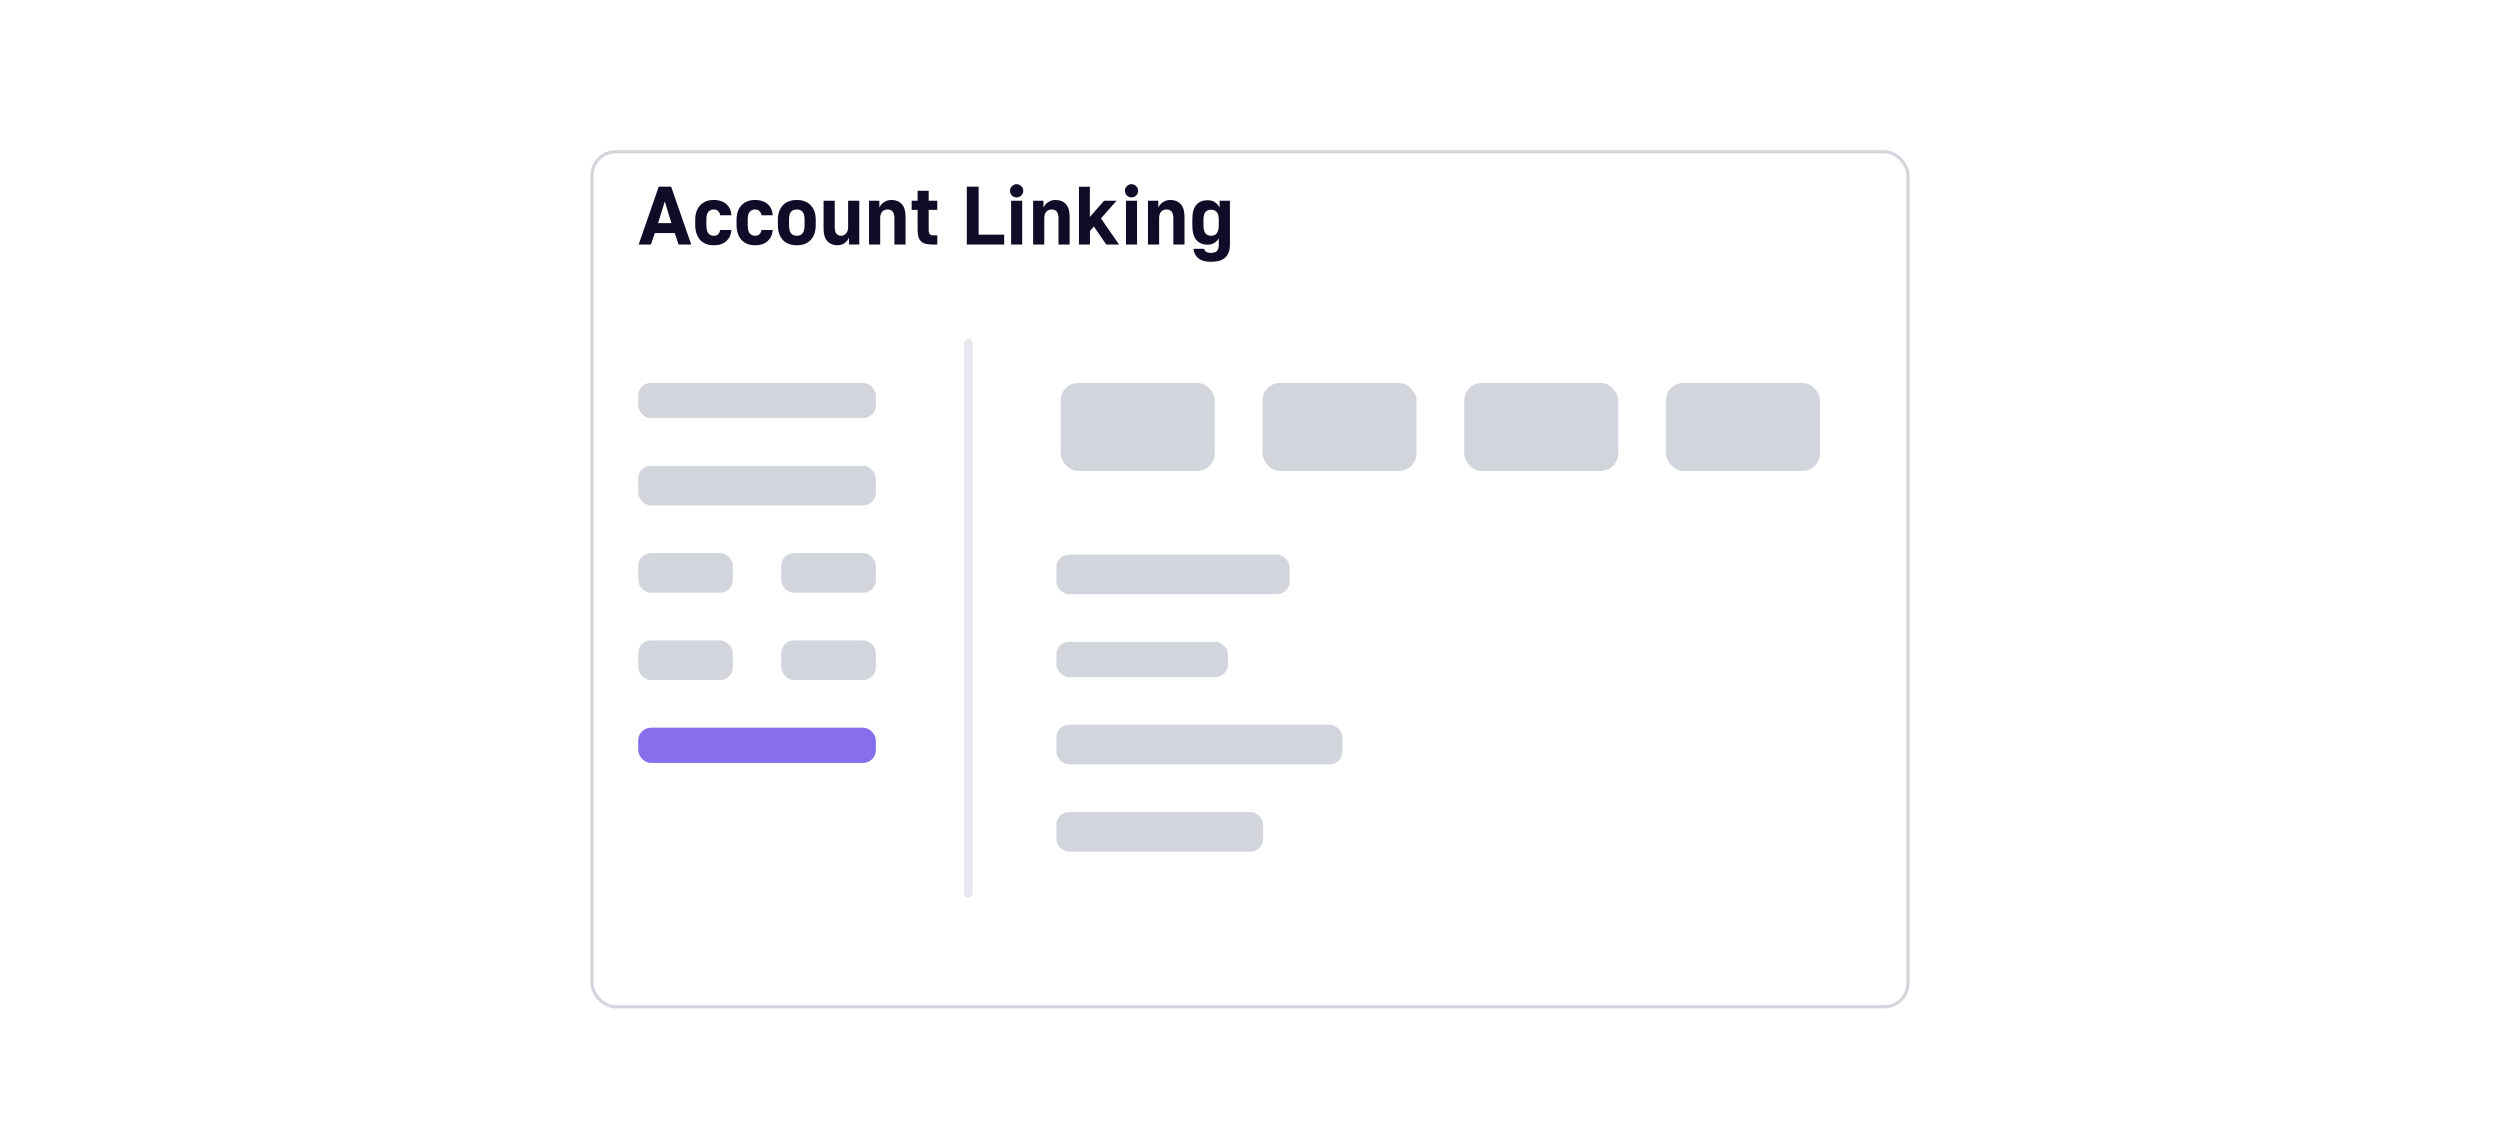 <svg width="568" height="259" viewBox="0 0 568 259" fill="none" xmlns="http://www.w3.org/2000/svg">
<g filter="url(#filter0_dd_2_411)">
<rect x="134.139" y="24" width="299.722" height="195" rx="5.778" fill="white"/>
<rect x="134.5" y="24.361" width="299" height="194.278" rx="5.417" stroke="#D3D5DC" stroke-width="0.722"/>
</g>
<path d="M149.667 42.411H152.484L157.047 55.556H154.174L153.291 52.946H148.784L147.883 55.556H145.104L149.667 42.411ZM152.54 50.692L151.038 45.754L149.517 50.692H152.54ZM162.161 55.725C161.523 55.725 160.941 55.624 160.415 55.424C159.902 55.224 159.464 54.93 159.101 54.542C158.738 54.141 158.456 53.653 158.256 53.077C158.055 52.501 157.955 51.844 157.955 51.105V49.866C157.955 49.177 158.055 48.558 158.256 48.007C158.456 47.456 158.738 46.993 159.101 46.617C159.464 46.229 159.902 45.935 160.415 45.735C160.941 45.535 161.523 45.434 162.161 45.434C162.8 45.434 163.363 45.522 163.851 45.697C164.34 45.873 164.753 46.117 165.091 46.43C165.429 46.742 165.685 47.112 165.861 47.538C166.048 47.963 166.155 48.42 166.18 48.908H163.626C163.563 48.545 163.42 48.239 163.194 47.988C162.969 47.725 162.625 47.594 162.161 47.594C161.648 47.594 161.241 47.769 160.941 48.12C160.64 48.47 160.49 49.052 160.49 49.866V51.105C160.49 52.007 160.64 52.645 160.941 53.021C161.241 53.384 161.648 53.565 162.161 53.565C162.625 53.565 162.969 53.44 163.194 53.19C163.42 52.927 163.563 52.614 163.626 52.251H166.18C166.142 52.764 166.03 53.233 165.842 53.659C165.654 54.072 165.391 54.435 165.053 54.748C164.728 55.061 164.321 55.305 163.833 55.48C163.357 55.643 162.8 55.725 162.161 55.725ZM171.55 55.725C170.912 55.725 170.33 55.624 169.804 55.424C169.291 55.224 168.853 54.93 168.49 54.542C168.126 54.141 167.845 53.653 167.645 53.077C167.444 52.501 167.344 51.844 167.344 51.105V49.866C167.344 49.177 167.444 48.558 167.645 48.007C167.845 47.456 168.126 46.993 168.49 46.617C168.853 46.229 169.291 45.935 169.804 45.735C170.33 45.535 170.912 45.434 171.55 45.434C172.189 45.434 172.752 45.522 173.24 45.697C173.729 45.873 174.142 46.117 174.48 46.43C174.818 46.742 175.074 47.112 175.25 47.538C175.437 47.963 175.544 48.42 175.569 48.908H173.015C172.952 48.545 172.808 48.239 172.583 47.988C172.358 47.725 172.013 47.594 171.55 47.594C171.037 47.594 170.63 47.769 170.33 48.12C170.029 48.47 169.879 49.052 169.879 49.866V51.105C169.879 52.007 170.029 52.645 170.33 53.021C170.63 53.384 171.037 53.565 171.55 53.565C172.013 53.565 172.358 53.44 172.583 53.19C172.808 52.927 172.952 52.614 173.015 52.251H175.569C175.531 52.764 175.419 53.233 175.231 53.659C175.043 54.072 174.78 54.435 174.442 54.748C174.117 55.061 173.71 55.305 173.222 55.48C172.746 55.643 172.189 55.725 171.55 55.725ZM181.033 55.725C179.706 55.725 178.655 55.33 177.878 54.542C177.115 53.74 176.733 52.595 176.733 51.105V49.866C176.733 49.177 176.833 48.558 177.033 48.007C177.234 47.456 177.515 46.993 177.878 46.617C178.254 46.229 178.705 45.935 179.23 45.735C179.769 45.535 180.37 45.434 181.033 45.434C181.697 45.434 182.291 45.535 182.817 45.735C183.355 45.935 183.806 46.229 184.169 46.617C184.545 46.993 184.832 47.456 185.033 48.007C185.233 48.558 185.333 49.177 185.333 49.866V51.105C185.333 52.595 184.945 53.74 184.169 54.542C183.405 55.33 182.36 55.725 181.033 55.725ZM181.033 53.565C181.596 53.565 182.028 53.384 182.329 53.021C182.642 52.645 182.798 52.007 182.798 51.105V49.866C182.798 49.052 182.642 48.47 182.329 48.12C182.028 47.769 181.596 47.594 181.033 47.594C180.47 47.594 180.032 47.769 179.719 48.12C179.418 48.47 179.268 49.052 179.268 49.866V51.105C179.268 52.007 179.418 52.645 179.719 53.021C180.032 53.384 180.47 53.565 181.033 53.565ZM190.272 55.725C189.321 55.725 188.557 55.418 187.982 54.804C187.406 54.178 187.118 53.221 187.118 51.931V45.603H189.653V51.537C189.653 52.263 189.778 52.783 190.028 53.096C190.291 53.409 190.642 53.565 191.08 53.565C191.531 53.565 191.912 53.39 192.225 53.039C192.538 52.689 192.695 52.188 192.695 51.537V45.603H195.23V55.556H192.883V53.997C192.657 54.51 192.313 54.93 191.85 55.255C191.399 55.568 190.873 55.725 190.272 55.725ZM197.444 45.603H199.791V47.162C200.017 46.649 200.373 46.236 200.862 45.923C201.35 45.597 201.907 45.434 202.533 45.434C203.534 45.434 204.317 45.747 204.88 46.373C205.456 46.987 205.744 47.938 205.744 49.227V55.556H203.209V49.622C203.209 48.896 203.071 48.376 202.796 48.063C202.533 47.75 202.164 47.594 201.688 47.594C201.162 47.594 200.743 47.763 200.43 48.101C200.129 48.439 199.979 48.946 199.979 49.622V55.556H197.444V45.603ZM211.897 55.556C211.259 55.556 210.72 55.499 210.282 55.387C209.844 55.261 209.494 55.067 209.231 54.804C208.968 54.542 208.774 54.197 208.649 53.772C208.536 53.334 208.48 52.795 208.48 52.157V47.688H207.128V45.603H208.48V43.35H210.996V45.603H212.949V47.688H210.996V52.157C210.996 52.67 211.083 53.021 211.259 53.208C211.434 53.384 211.722 53.471 212.122 53.471H212.949V55.556H211.897ZM219.659 42.411H222.344V53.321H228.147V55.556H219.659V42.411ZM229.725 45.603H232.241V55.556H229.725V45.603ZM230.983 44.852C230.57 44.852 230.213 44.708 229.912 44.42C229.624 44.12 229.48 43.763 229.48 43.35C229.48 42.937 229.624 42.586 229.912 42.298C230.213 41.998 230.57 41.848 230.983 41.848C231.396 41.848 231.746 41.998 232.034 42.298C232.335 42.586 232.485 42.937 232.485 43.35C232.485 43.763 232.335 44.12 232.034 44.42C231.746 44.708 231.396 44.852 230.983 44.852ZM234.725 45.603H237.072V47.162C237.297 46.649 237.654 46.236 238.142 45.923C238.63 45.597 239.187 45.434 239.813 45.434C240.815 45.434 241.597 45.747 242.161 46.373C242.736 46.987 243.024 47.938 243.024 49.227V55.556H240.489V49.622C240.489 48.896 240.352 48.376 240.076 48.063C239.813 47.75 239.444 47.594 238.968 47.594C238.443 47.594 238.023 47.763 237.71 48.101C237.41 48.439 237.26 48.946 237.26 49.622V55.556H234.725V45.603ZM245.14 42.43H247.619V49.284L250.849 45.603H253.684L250.135 49.622L254.248 55.556H251.337L248.539 51.462L247.638 52.457V55.556H245.14V42.43ZM255.819 45.603H258.335V55.556H255.819V45.603ZM257.077 44.852C256.664 44.852 256.307 44.708 256.007 44.42C255.719 44.12 255.575 43.763 255.575 43.35C255.575 42.937 255.719 42.586 256.007 42.298C256.307 41.998 256.664 41.848 257.077 41.848C257.49 41.848 257.841 41.998 258.129 42.298C258.429 42.586 258.579 42.937 258.579 43.35C258.579 43.763 258.429 44.12 258.129 44.42C257.841 44.708 257.49 44.852 257.077 44.852ZM260.819 45.603H263.166V47.162C263.392 46.649 263.748 46.236 264.237 45.923C264.725 45.597 265.282 45.434 265.908 45.434C266.909 45.434 267.692 45.747 268.255 46.373C268.831 46.987 269.119 47.938 269.119 49.227V55.556H266.584V49.622C266.584 48.896 266.446 48.376 266.171 48.063C265.908 47.75 265.539 47.594 265.063 47.594C264.537 47.594 264.118 47.763 263.805 48.101C263.504 48.439 263.354 48.946 263.354 49.622V55.556H260.819V45.603ZM274.352 55.593C273.275 55.593 272.43 55.243 271.817 54.542C271.204 53.84 270.897 52.695 270.897 51.105V49.866C270.897 48.326 271.204 47.212 271.817 46.523C272.43 45.835 273.275 45.491 274.352 45.491C275.066 45.491 275.635 45.647 276.061 45.96C276.499 46.261 276.843 46.661 277.094 47.162V45.603H279.441V55.556C279.441 56.858 279.097 57.834 278.408 58.485C277.732 59.148 276.643 59.48 275.141 59.48C274.465 59.48 273.883 59.405 273.394 59.255C272.919 59.105 272.524 58.898 272.211 58.635C271.898 58.372 271.654 58.059 271.479 57.696C271.316 57.346 271.21 56.958 271.16 56.532H273.545C273.595 56.645 273.651 56.757 273.714 56.87C273.776 56.983 273.864 57.083 273.976 57.17C274.102 57.258 274.252 57.327 274.427 57.377C274.615 57.427 274.853 57.452 275.141 57.452C275.779 57.452 276.23 57.308 276.493 57.02C276.768 56.745 276.906 56.257 276.906 55.556V54.166C276.668 54.567 276.336 54.905 275.911 55.18C275.485 55.455 274.965 55.593 274.352 55.593ZM275.141 53.565C275.704 53.565 276.136 53.384 276.436 53.021C276.749 52.645 276.906 52.007 276.906 51.105V49.866C276.906 49.077 276.749 48.514 276.436 48.176C276.136 47.825 275.704 47.65 275.141 47.65C274.615 47.65 274.196 47.825 273.883 48.176C273.582 48.514 273.432 49.077 273.432 49.866V51.105C273.432 52.007 273.582 52.645 273.883 53.021C274.196 53.384 274.615 53.565 275.141 53.565Z" fill="#100C27"/>
<rect x="145" y="87" width="54" height="8" rx="2.889" fill="#D3D5DC"/>
<rect x="145" y="105.833" width="54" height="9" rx="2.889" fill="#D3D5DC"/>
<rect x="145" y="125.667" width="21.5" height="9" rx="2.889" fill="#D3D5DC"/>
<rect x="177.5" y="125.667" width="21.5" height="9" rx="2.889" fill="#D3D5DC"/>
<rect x="145" y="145.5" width="21.5" height="9" rx="2.889" fill="#D3D5DC"/>
<rect x="177.5" y="145.5" width="21.5" height="9" rx="2.889" fill="#D3D5DC"/>
<rect x="145" y="165.333" width="54" height="8" rx="2.889" fill="#876FEC"/>
<rect x="240" y="126" width="53" height="9" rx="2.889" fill="#D3D5DC"/>
<rect x="240" y="145.833" width="39" height="8" rx="2.889" fill="#D3D5DC"/>
<rect x="240" y="164.667" width="65" height="9" rx="2.889" fill="#D3D5DC"/>
<rect x="240" y="184.5" width="47" height="9" rx="2.889" fill="#D3D5DC"/>
<rect x="241" y="87" width="35" height="20" rx="4" fill="#D3D5DC"/>
<rect x="286.833" y="87" width="35" height="20" rx="4" fill="#D3D5DC"/>
<rect x="332.667" y="87" width="35" height="20" rx="4" fill="#D3D5DC"/>
<rect x="378.5" y="87" width="35" height="20" rx="4" fill="#D3D5DC"/>
<rect width="2" height="127" rx="1" transform="matrix(1 0 0 -1 219 204)" fill="#E7E8EF"/>
<defs>
<filter id="filter0_dd_2_411" x="125.472" y="22.556" width="317.056" height="212.333" filterUnits="userSpaceOnUse" color-interpolation-filters="sRGB">
<feFlood flood-opacity="0" result="BackgroundImageFix"/>
<feColorMatrix in="SourceAlpha" type="matrix" values="0 0 0 0 0 0 0 0 0 0 0 0 0 0 0 0 0 0 127 0" result="hardAlpha"/>
<feMorphology radius="2.167" operator="erode" in="SourceAlpha" result="effect1_dropShadow_2_411"/>
<feOffset dy="7.222"/>
<feGaussianBlur stdDeviation="5.417"/>
<feComposite in2="hardAlpha" operator="out"/>
<feColorMatrix type="matrix" values="0 0 0 0 0.067 0 0 0 0 0.094 0 0 0 0 0.153 0 0 0 0.1 0"/>
<feBlend mode="normal" in2="BackgroundImageFix" result="effect1_dropShadow_2_411"/>
<feColorMatrix in="SourceAlpha" type="matrix" values="0 0 0 0 0 0 0 0 0 0 0 0 0 0 0 0 0 0 127 0" result="hardAlpha"/>
<feMorphology radius="1.444" operator="erode" in="SourceAlpha" result="effect2_dropShadow_2_411"/>
<feOffset dy="2.889"/>
<feGaussianBlur stdDeviation="2.167"/>
<feComposite in2="hardAlpha" operator="out"/>
<feColorMatrix type="matrix" values="0 0 0 0 0.067 0 0 0 0 0.094 0 0 0 0 0.153 0 0 0 0.06 0"/>
<feBlend mode="normal" in2="effect1_dropShadow_2_411" result="effect2_dropShadow_2_411"/>
<feBlend mode="normal" in="SourceGraphic" in2="effect2_dropShadow_2_411" result="shape"/>
</filter>
</defs>
</svg>
